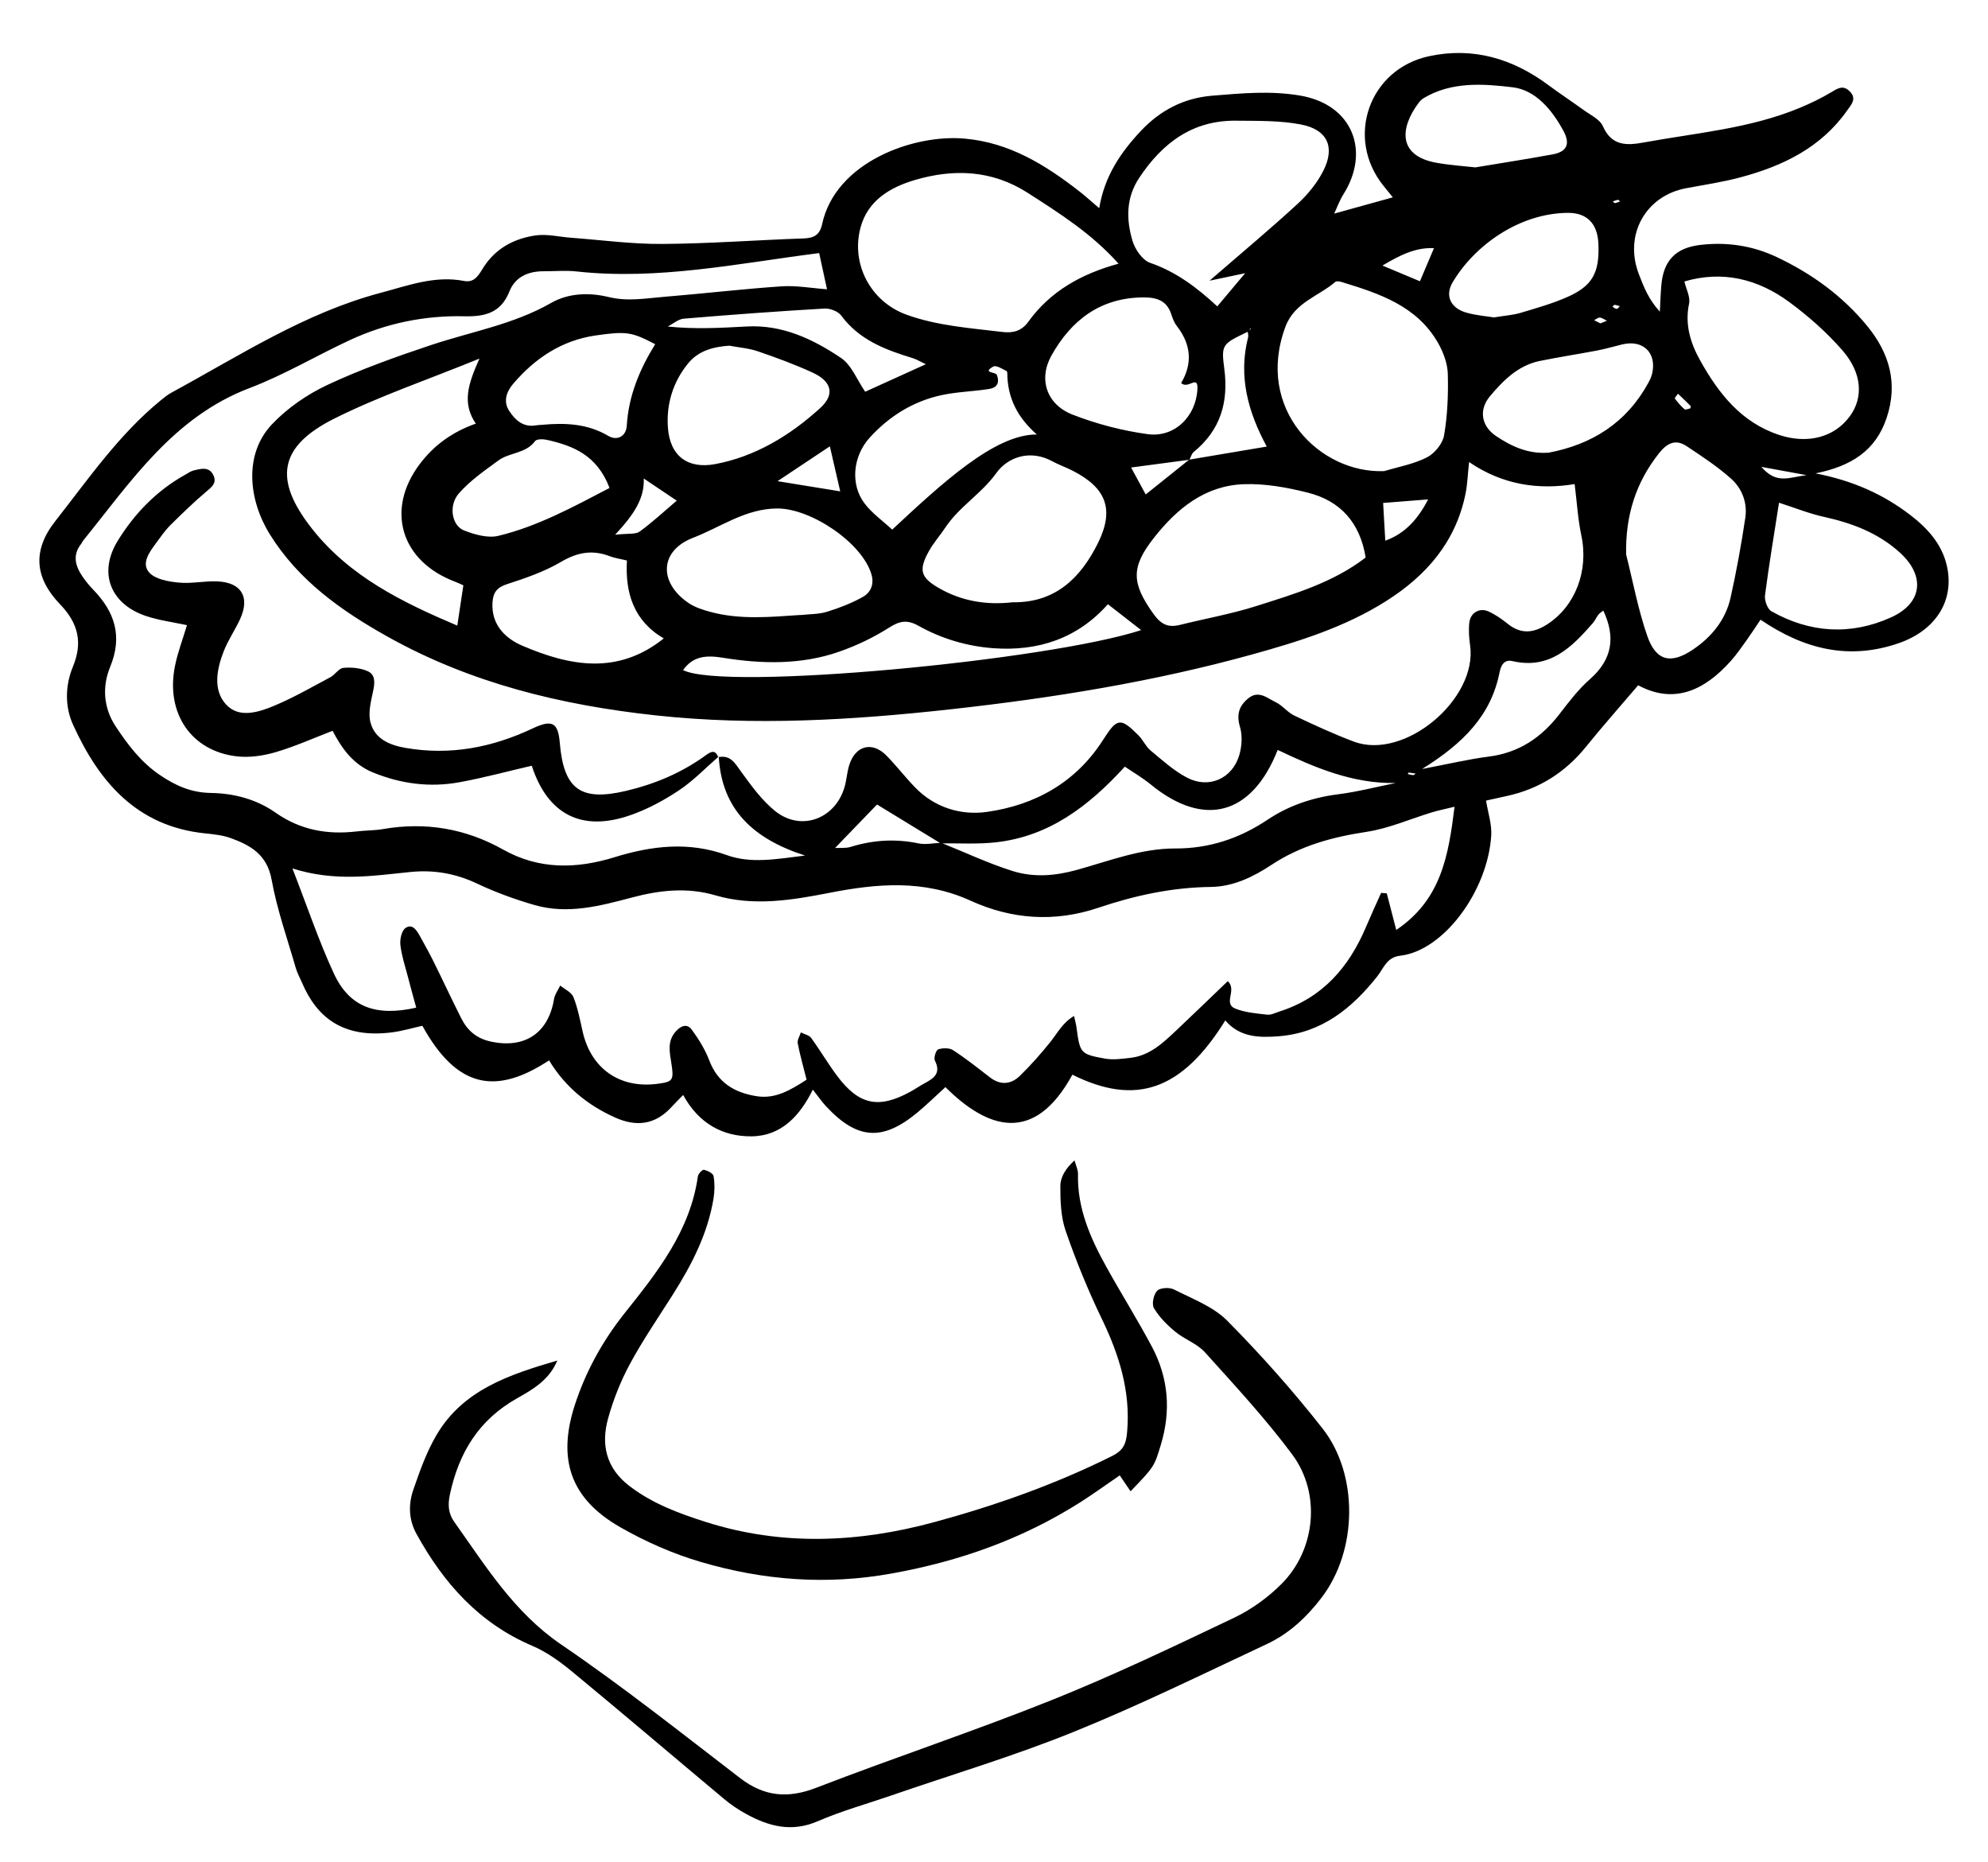 <?xml version="1.0" encoding="UTF-8"?>
<svg id="Layer_1" data-name="Layer 1" xmlns="http://www.w3.org/2000/svg" version="1.1" viewBox="0 0 492.11 460.84">
  <defs>
    <style>
      .cls-1 {
        fill: #000;
        stroke-width: 0px;
      }
    </style>
  </defs>
  <path class="cls-1" d="M330.06,52.92c4.63-1.28,9.27-2.57,14.72-4.08-1.16-1.44-1.74-2.16-2.32-2.87-9.54-11.83-3.58-28.89,11.32-32.07,10.92-2.32,20.68.6,29.52,7.17,2.81,2.09,5.74,4,8.57,6.06,1.74,1.28,4.15,2.36,4.92,4.12,2.18,4.95,5.97,4.77,10.09,4.01,12.99-2.38,26.29-3.43,38.66-8.58,2.72-1.13,5.39-2.42,7.91-3.94,1.53-.92,2.78-1.68,4.3-.26,2.01,1.87.57,3.33-.54,4.91-6.47,9.15-15.87,13.68-26.28,16.47-4.43,1.19-8.99,1.87-13.5,2.71-10.07,1.86-15.46,11.52-11.77,21.21,1.21,3.19,2.46,6.37,5.22,9.34.12-2.16.18-4.33.36-6.48.52-6.17,3.57-9.3,9.59-10.02,6.61-.79,12.95.15,18.97,2.99,8.68,4.1,16.32,9.63,22.43,17.09,5.49,6.71,7.64,14.16,4.79,22.71-2.7,8.13-8.8,11.97-17.61,13.74,9.18,1.78,16.77,5.15,23.52,10.35,4.18,3.21,7.66,7.04,8.93,12.25,2.13,8.72-2.61,16.25-11.89,19.44-12.26,4.22-23.34,1.53-34.17-5.83-1.03,1.53-2.16,3.28-3.37,4.97-1.26,1.76-2.49,3.56-3.92,5.17-6.52,7.34-14.07,10.9-23,6.09-4.52,5.31-8.82,10.15-12.88,15.18-5.14,6.36-11.6,10.47-19.57,12.21-1.55.34-3.1.68-5.2,1.15.48,3.03,1.46,5.89,1.28,8.68-.91,13.8-11.84,28.5-22.55,29.71-3.36.38-4.08,3.13-5.72,5.19-6.25,7.84-13.64,13.85-24.19,14.73-4.98.41-9.76.3-13.37-3.9-10.73,17.29-22.14,21.25-37.85,13.42-9.52,17.44-21.09,13.37-31.43,3.08-2.3,2.09-4.55,4.3-6.97,6.31-8.62,7.14-14.89,6.69-22.56-1.55-1.1-1.18-2.02-2.53-3.29-4.14-3.18,6.44-7.78,11.49-15.17,11.56-7.13.07-13.08-3.18-16.93-10.23-1.18,1.21-2.06,2.07-2.89,2.98-4.02,4.39-8.66,4.97-13.99,2.58-6.88-3.09-12.41-7.67-16.31-14.13-13.1,8.6-22.75,7.02-31.37-8.56-2.43.54-4.95,1.3-7.54,1.63-12.38,1.58-18.68-3.98-22.21-12.21-.53-1.24-1.21-2.44-1.58-3.73-2.09-7.25-4.64-14.43-5.98-21.83-1.11-6.18-5.16-8.51-10.09-10.3-2-.73-4.22-.96-6.37-1.18-16.89-1.72-26.28-12.74-32.72-26.94-2-4.42-1.96-9.6-.01-14.31,2.46-5.95,1.36-10.72-3.17-15.43-6.22-6.48-6.98-13.24-1.19-20.6,8.16-10.38,15.74-21.43,26.13-29.91.84-.68,1.69-1.38,2.64-1.89,16.83-9.14,33.01-19.73,51.79-24.7,6.71-1.78,13.41-4.34,20.63-2.93,2.77.54,3.77-1.78,4.9-3.52,3.05-4.66,7.59-6.99,12.8-7.75,2.86-.41,5.89.37,8.85.58,7.53.56,15.07,1.59,22.59,1.53,11.67-.08,23.33-.97,34.99-1.37,2.57-.09,3.94-.95,4.5-3.54,3.31-15.34,22.58-22.3,35.3-21.16,11.08.99,19.89,6.46,28.31,13,1.49,1.15,2.88,2.43,4.98,4.22,1.31-7.91,5.26-13.72,10.23-19.04,4.87-5.2,10.72-8.22,17.73-8.8,7.26-.59,14.43-1.29,21.83-.02,13.02,2.24,17.33,13.83,10.69,24.37-.98,1.56-1.61,3.34-2.4,5.02-.24.38-.47.77-.71,1.15.2-.42.39-.83.59-1.25ZM355.14,61.42c-4.75-.27-8.64,1.77-12.93,4.3,3.46,1.45,6.26,2.62,9.28,3.89,1.26-2.97,2.39-5.64,3.52-8.3.22-.35.45-.7.67-1.05-.18.39-.36.78-.54,1.17ZM342.85,133.83c5.2-1.82,8.36-5.74,10.78-10.42.19-.34.37-.68.56-1.02-.12.39-.25.78-.37,1.18-3.81.3-7.62.6-11.44.9.21,3.72.37,6.57.54,9.43-.24.41-.48.83-.72,1.24.22-.43.44-.87.65-1.3ZM159.16,118.3c-.35-.25-.69-.5-1.04-.75.41.18.81.36,1.22.53.34,5.27-2.49,9.32-7.07,14.26,3.33-.37,5.06-.06,6.05-.77,3.14-2.28,6-4.95,9.2-7.67-2.77-1.86-5.56-3.73-8.36-5.61ZM294.4,113.75c6.27-1.06,12.55-2.11,19.17-3.23-4.64-8.58-7.08-17.43-4.61-27.06.12-.49-.09-1.06-.15-1.6.23-.1.48-.16.67-.31.12-.09.13-.31.19-.48-.22.32-.44.65-.66.97-6.42,3.08-6.76,3.12-5.95,9.2,1.1,8.33-.97,15.22-7.56,20.61-.53.43-.72,1.28-1.07,1.93-4.63.62-9.27,1.23-14.44,1.92,1.17,2.16,2.34,4.32,3.62,6.67,3.91-3.13,7.34-5.88,10.78-8.63ZM232.87,208.73c-5.41-3.3-10.82-6.61-15.77-9.63-3.36,3.48-6.88,7.12-10.39,10.76,1.2-.07,2.62.12,3.86-.27,5.54-1.71,11.07-2.06,16.78-.87,1.79.37,3.75-.07,5.64-.14,5.86,2.35,11.6,5.06,17.6,6.96,5.18,1.64,10.44,1.27,15.92-.24,8.01-2.21,15.88-5.34,24.45-5.32,8.29.03,15.83-2.44,22.84-7.13,5.16-3.46,11.07-5.47,17.39-6.27,4.81-.61,9.54-1.84,14.31-2.8-10.69.19-20.05-3.82-29.22-8.19-6.44,16.29-18.33,19.28-31.43,8.55-2.01-1.65-4.29-2.97-6.41-4.41-9.02,9.88-18.84,17.28-31.95,18.73-4.49.5-9.07.2-13.61.26ZM177.8,187.39c3.03-.62,4.12,1.47,5.63,3.55,2.52,3.47,5.12,7.09,8.41,9.75,6.59,5.34,15.41,1.81,17.4-6.59.37-1.58.5-3.22.98-4.76,1.53-4.86,5.69-5.94,9.22-2.34,2.46,2.5,4.61,5.32,7.05,7.84,4.88,5.05,11.41,7,17.83,6.09,11.91-1.69,22.01-7.29,28.73-17.82,3.48-5.45,4.29-5.61,8.77-1.12,1.13,1.13,1.8,2.75,3.01,3.76,2.9,2.4,5.76,5.02,9.06,6.73,5.38,2.79,11.15.2,12.87-5.57.65-2.18.83-4.84.19-6.98-.93-3.12-.24-5.28,2.12-7.16,2.53-2.01,4.65.03,6.7,1,1.68.79,2.92,2.51,4.6,3.31,4.83,2.3,9.71,4.55,14.72,6.44,12.62,4.77,30.7-10.56,28.82-23.8-.26-1.87-.41-3.81-.19-5.67.28-2.42,2.56-3.73,4.75-2.73,1.69.77,3.28,1.88,4.74,3.05,3.23,2.6,6.31,2.35,9.69.2,7.04-4.48,10.4-13.28,8.55-22.03-.85-4.01-1.09-8.16-1.66-12.74-8.82,1.45-17.71.29-26.13-5.45-.34,3.1-.41,5.5-.88,7.83-2.42,11.91-9.65,20.25-19.68,26.59-10.19,6.44-21.52,9.97-32.98,13.15-24.52,6.8-49.63,10.84-74.83,13.62-24.2,2.67-48.55,4.15-72.99,1.5-23.37-2.53-45.78-7.96-66.39-19.5-11.41-6.39-22.02-13.87-29.13-25.33-5.28-8.52-6.46-19.79.53-27.19,3.81-4.03,8.74-7.42,13.78-9.78,8.28-3.87,16.96-6.96,25.65-9.86,9.94-3.31,20.39-5.09,29.66-10.4,4.43-2.53,9.6-2.6,14.27-1.47,4.73,1.15,9.15.32,13.69-.05,9.7-.79,19.38-1.94,29.09-2.6,3.65-.25,7.37.45,11.27.73-.78-3.61-1.39-6.44-1.94-8.96-20.19,2.57-39.84,6.76-60.03,4.55-2.68-.29-5.42-.04-8.13-.05-3.85-.02-7.09,1.37-8.54,5.04-2.09,5.27-6.07,6.22-11.1,6.1-9.88-.23-19.39,1.73-28.36,5.89-8.32,3.86-16.26,8.62-24.8,11.86-18.91,7.18-29.41,23.17-41.28,37.83-.17.21-.25.49-.41.7-2.27,2.83-1.48,5.56.34,8.2.77,1.11,1.63,2.17,2.57,3.14,5.35,5.52,7.37,11.53,4.23,19.15-2,4.85-1.68,10.13,1.37,14.74,2.99,4.51,6.21,8.79,10.83,11.95,3.92,2.68,7.83,4.44,12.72,4.51,5.72.09,11.28,1.54,16.06,4.9,6.11,4.29,12.82,5.48,20.07,4.62,2.15-.26,4.35-.21,6.48-.58,10.54-1.82,20.48-.14,29.76,5.08,8.91,5.01,18.19,4.78,27.51,1.9,9.27-2.87,18.41-3.94,27.77-.56,6.07,2.19,12.24,1.02,19.45.13-12.82-4.12-20.63-11.37-21.37-24.5l-.11.16ZM199.66,267.2c-.82-3.26-1.64-6.11-2.19-9.02-.15-.82.5-1.78.78-2.68.87.45,2.04.68,2.56,1.39,2.23,3.06,4.15,6.35,6.42,9.38,5.4,7.21,10.28,8.21,18.12,3.91,1.19-.65,2.3-1.43,3.49-2.07,2.29-1.23,4.18-2.48,2.59-5.62-.34-.67.25-2.58.8-2.78,1.1-.39,2.78-.41,3.7.19,3.17,2.06,6.14,4.43,9.14,6.74,2.59,1.99,5.19,1.74,7.36-.36,2.71-2.62,5.22-5.48,7.58-8.42,1.76-2.19,3.05-4.79,5.86-6.43.28,1.28.51,2.06.61,2.85.86,6.37.94,6.61,7.09,7.71,2,.36,4.16.04,6.23-.19,4.91-.55,8.24-3.84,11.6-7,4.23-3.99,8.4-8.04,12.53-11.99,2.38,2.23-1.28,5.56,1.88,6.81,2.45.97,5.22,1.19,7.88,1.49.99.11,2.07-.49,3.1-.81,10.6-3.38,17.12-10.93,21.33-20.85,1.21-2.85,2.5-5.66,3.76-8.48.47.04.93.08,1.4.11.74,2.86,1.48,5.71,2.35,9.06,11.11-7.46,12.93-18.33,14.43-30.49-2.54.62-4.06.92-5.54,1.37-5.41,1.64-10.71,4-16.23,4.84-8.43,1.28-16.32,3.4-23.51,8.15-4.52,2.99-9.51,5.43-15.08,5.49-9.59.11-18.83,2.12-27.81,5.15-10.87,3.66-21.48,2.87-31.61-1.74-11.56-5.26-23.1-4.28-34.97-1.95-9.32,1.82-18.77,3.38-28.16.63-7.07-2.07-13.85-1.3-20.78.54-7.84,2.08-15.81,4.19-23.93,1.88-4.91-1.4-9.77-3.18-14.39-5.36-5.34-2.52-10.73-3.44-16.56-2.84-9.28.94-18.58,2.45-29.1-.89,3.73,9.58,6.55,18.02,10.27,26.03,3.85,8.29,10.37,10.68,20.37,8.42-.7-2.57-1.41-5.12-2.07-7.68-.68-2.61-1.55-5.2-1.85-7.86-.15-1.38.31-3.52,1.27-4.17,1.75-1.19,2.81.65,3.61,2.08,1.18,2.12,2.36,4.25,3.43,6.42,2.28,4.6,4.44,9.25,6.75,13.83,1.53,3.03,3.77,5.01,7.34,5.78,8.37,1.8,14.23-2.05,15.64-10.54.19-1.16,1.01-2.23,1.53-3.33,1.12.94,2.79,1.66,3.26,2.85,1.08,2.72,1.64,5.66,2.29,8.54,2.06,9.15,9.14,14.14,18.46,12.94,3.91-.5,4.16-.85,3.49-5.15-.42-2.69-1.03-5.37,1.04-7.75,1.25-1.44,2.83-2.14,4.04-.48,1.72,2.35,3.31,4.93,4.34,7.64,2.09,5.48,6.22,7.91,11.64,8.79,4.67.76,8.38-1.48,12.42-4.07ZM276.89,65.26c-6.62-7.41-14.56-12.45-22.5-17.54-8.85-5.68-18.35-5.99-27.93-3.17-5.99,1.77-11.62,4.98-13.44,11.75-2.44,9.07,2.52,18.39,11.4,21.59,7.66,2.76,15.75,3.3,23.75,4.27,2.57.31,4.71-.22,6.38-2.53,5.45-7.56,13.12-11.85,22.34-14.37ZM342.62,116.6c3.57-1.08,7.35-1.74,10.61-3.41,1.9-.97,3.89-3.4,4.24-5.45.85-4.99,1.06-10.15.92-15.22-.07-2.56-1.09-5.3-2.37-7.57-5.24-9.24-14.55-12.3-23.92-15.16-.49-.15-1.25-.28-1.55-.03-4.18,3.6-10.09,5.06-12.35,11.09-7.6,20.35,8.52,36.39,24.42,35.74ZM118.7,88.74c-13.14,5.36-24.91,9.33-35.92,14.84-13.83,6.92-15.11,15.12-5.56,27.25,9.37,11.89,22.41,18.23,35.98,24,.52-3.49.99-6.62,1.5-9.97-.63-.28-1.3-.61-2-.88-13.5-5.06-17.34-17.86-8.75-29.19,3.48-4.59,7.97-7.88,13.83-9.95-3.41-5.04-1.99-9.65.91-16.11ZM299.41,69.47c8.05-6.98,15.09-12.84,21.82-19.04,2.52-2.32,4.84-5.16,6.37-8.21,2.95-5.85.98-10.15-5.55-11.41-5.22-1.01-10.7-.88-16.06-.94-10.8-.13-18.27,5.53-24,14.16-3.29,4.95-3.21,10.3-1.65,15.58.63,2.11,2.47,4.79,4.37,5.44,6.45,2.21,11.66,6.19,16.62,10.77,2.4-2.86,4.41-5.25,6.9-8.21-3.03.64-5.24,1.1-8.83,1.86ZM338.05,137.97c-1.38-8.59-6.22-14-14.25-16.03-5.16-1.31-10.62-2.3-15.9-2.11-9.57.34-16.51,5.97-22.24,13.25-5.75,7.3-5.58,11.21-.16,18.81,1.89,2.65,3.65,3.49,6.59,2.76,6.27-1.56,12.67-2.69,18.82-4.64,9.46-3,19.07-5.82,27.14-12.03ZM416.96,69.68c.43,1.85,1.5,3.81,1.15,5.47-1.08,5.16.34,9.73,2.73,14.02,4.56,8.18,10.17,15.38,19.6,18.48,7.04,2.31,13.66.59,17.48-4.65,3.36-4.6,3.07-10.65-1.86-16.31-3.87-4.44-8.41-8.45-13.16-11.95-7.76-5.71-16.5-7.86-25.95-5.08ZM402.53,137.22c1.71,6.76,2.97,13.68,5.26,20.23,2.17,6.18,5.85,6.99,11.32,3.28,4.61-3.12,8.05-7.33,9.28-12.83,1.46-6.55,2.66-13.17,3.65-19.81.54-3.65-.81-7.19-3.49-9.59-3.38-3.03-7.23-5.55-11.03-8.08-2.7-1.8-4.8-.82-6.8,1.69-5.85,7.35-8.37,15.57-8.19,25.1ZM250.58,149.05c10.47.2,16.86-5.85,21.21-14.65,4.08-8.25,2.14-13.59-6.19-17.87-1.67-.86-3.48-1.48-5.13-2.38-5.49-2.99-11.02-1.02-13.85,2.93-3.69,5.14-9.16,8.29-12.59,13.45-1.34,2.02-2.99,3.85-4.14,5.96-2.53,4.63-2.03,6.44,2.62,9.1,5.55,3.17,11.61,4.19,18.07,3.47ZM198.24,152.21c2.16-.24,4.41-.18,6.45-.8,3.06-.94,6.1-2.12,8.88-3.67,1.96-1.09,2.88-3.14,2.14-5.62-2.34-7.86-15.01-16.32-23.33-16.28-7.87.04-14.01,4.64-20.81,7.25-8.39,3.22-8.56,11.19-1.01,16.22,1.52,1.01,3.39,1.6,5.17,2.09,7.43,2.04,14.97,1.29,22.5.79ZM292.38,94.79c2.84-4.76,2.5-9.5-1.02-14.04-.65-.83-1.08-1.89-1.4-2.91-1.09-3.45-3.6-4.25-6.9-4.24-10.62.05-17.86,5.6-22.77,14.36-3.31,5.92-1.2,12.16,5.23,14.66,5.94,2.31,12.29,3.97,18.61,4.83,6.56.89,11.95-4.33,12.28-11.18.17-3.67-2.3.18-4.03-1.48ZM440.38,124.42c-1.17,7.52-2.47,15.21-3.47,22.93-.16,1.26.6,3.37,1.59,3.93,9.55,5.39,19.64,6,29.57,1.53,7.88-3.54,8.55-10.31,2.23-16.05-5.38-4.89-11.87-7.32-18.86-8.86-3.61-.79-7.07-2.21-11.07-3.49ZM180.57,85.55c-4.02.27-7.67,1.24-10.24,4.39-3.74,4.57-5.41,10.08-5,15.83.51,7.26,5.07,10.3,11.63,9.1,9.93-1.83,18.61-7.08,26.08-13.89,3.67-3.34,2.89-6.57-1.87-8.76-4.4-2.02-8.97-3.7-13.55-5.27-2.24-.77-4.69-.95-7.04-1.39ZM256.64,107.52c-4.81-4.27-6.95-8.78-7.27-14.14-.03-.54.06-1.41-.2-1.55-1.05-.54-2.59-1.5-3.28-1.12-2.88,1.61.57,1.32.86,2.05.8,2.07-.07,3.2-1.84,3.49-3.91.64-7.94.7-11.8,1.53-7.03,1.51-12.96,5.2-17.79,10.49-4.24,4.65-4.87,11.64-1.3,16.33,1.89,2.48,4.57,4.36,6.84,6.47,12.31-11.46,25.39-23.61,35.78-23.54ZM155.19,138.71c-1.75-.42-3.08-.6-4.29-1.07-4.3-1.65-8.02-.94-12.05,1.43-4.11,2.42-8.78,4.02-13.35,5.5-2.53.82-3.45,2.11-3.59,4.57-.32,5.53,3.24,8.89,7.38,10.66,11.69,5.01,23.58,7.35,35.02-1.8-7.46-4.35-9.58-11.26-9.12-19.3ZM383.24,112.05c10.87-2.03,19.41-7.44,24.82-17.36.38-.7.73-1.46.91-2.23,1.19-5.12-2.23-8.46-7.37-7.23-2.07.5-4.13,1.11-6.22,1.51-4.74.91-9.53,1.63-14.26,2.6-5.33,1.1-9.02,4.82-12.3,8.73-2.83,3.36-2.12,7.4,1.48,9.82,3.83,2.59,8,4.5,12.94,4.14ZM369.86,78.55c2.79-.46,4.7-.58,6.49-1.11,3.86-1.15,7.76-2.25,11.44-3.85,6.43-2.78,8.22-6.1,7.87-13.38-.23-4.79-2.76-7.56-7.53-7.53-11.91.07-23.07,7.93-28.56,17.22-1.93,3.27-.48,6.32,3.28,7.43,2.53.75,5.23.93,7.01,1.23ZM365.3,41.41c6.91-1.15,13.03-2.09,19.1-3.22,3.52-.66,4.37-2.6,2.56-5.9-2.81-5.15-6.87-10.02-12.52-10.69-7.31-.87-15.14-1.46-22.08,2.72-.45.27-.85.68-1.17,1.11-4.73,6.3-5.16,13.18,4.48,14.87,3.41.6,6.89.82,9.62,1.13ZM162.18,85.18c-5.77-3-7.03-3.27-14.73-2.16-8.37,1.21-14.97,5.6-20.38,11.92-1.7,1.98-2.54,4.38-1.06,6.69,1.46,2.26,3.45,4.19,6.62,3.64.53-.09,1.07-.09,1.61-.14,5.69-.52,11.19-.29,16.35,2.75,2.19,1.29,4.4.11,4.56-2.5.44-7.43,3.2-13.99,7.03-20.19ZM150.88,120.75c-3.08-8.11-9.02-10.45-15.53-11.9-.93-.21-2.49-.23-2.89.31-2.31,3.13-6.35,2.78-9.09,4.8-3.43,2.52-7.04,5-9.8,8.17-2.61,2.99-1.72,7.96,1.28,9.14,2.65,1.03,5.91,1.97,8.52,1.34,9.7-2.34,18.42-7.1,27.52-11.85ZM352.04,190.31c6.53-1.24,11.49-2.43,16.51-3.07,7.49-.95,13.05-4.74,17.54-10.59,2.31-3.01,4.67-6.09,7.49-8.57,5.61-4.93,6.34-10.5,3.3-16.97-.42.34-.91.62-1.23,1.03-.5.63-.8,1.43-1.33,2.03-5.26,6.05-10.76,11.57-19.93,9.44-2.12-.49-2.87,1.16-3.19,2.8-2.11,10.65-9,17.57-19.16,23.89ZM169.08,165.84c10.35,5.22,90.37-2.38,113.4-9.9-2.58-2.01-5.33-4.15-8.23-6.41-7.51,8.47-17.25,11.7-28.36,10.89-6.51-.48-12.79-2.34-18.49-5.53-2.78-1.56-4.65-1.27-7.29.42-3.82,2.43-8.01,4.44-12.29,5.94-9.41,3.31-19.18,3.1-28.87,1.53-4.02-.65-7.37-.49-9.87,3.07ZM229.19,90.14c-1.37-.64-2.28-1.21-3.26-1.51-6.77-2.06-13.25-4.5-17.71-10.55-.78-1.05-2.77-1.8-4.15-1.72-11.61.68-23.22,1.53-34.82,2.51-1.36.11-2.64,1.27-3.96,1.94,6.72.71,13.16.33,19.59-.01,8.77-.48,16.35,3.11,23.28,7.77,2.64,1.77,3.99,5.46,6.01,8.38,4.8-2.18,9.63-4.37,15.01-6.81ZM205.42,110.46c-4.56,3.04-8.54,5.69-12.95,8.62,5.56.9,10.42,1.69,15.52,2.52-.88-3.82-1.64-7.1-2.57-11.15ZM436,115.54c3.8,4.41,6.84,2.58,11.2,2.05-4.14-.76-6.88-1.26-11.2-2.05ZM418.42,101.07c.03-.2.16-.51.07-.6-1.02-1.03-2.07-2.03-3.12-3.03-.28.41-.87,1.05-.78,1.18.71.96,1.5,1.89,2.4,2.67.23.2.94-.13,1.42-.22ZM396.16,80.03c.65-.26,1.13-.45,1.61-.65-.58-.28-1.14-.72-1.74-.78-.45-.04-.94.41-1.42.64.55.28,1.11.56,1.55.79ZM399.24,49.86c.18.14.39.43.54.4.43-.07.84-.27,1.25-.42-.17-.13-.37-.4-.52-.38-.44.07-.85.25-1.28.39ZM400.98,75.78c-.48-.13-.89-.3-1.31-.33-.16-.01-.34.29-.52.45.34.2.68.53,1.04.54.25.01.51-.41.79-.67ZM348.48,191.56c.45.1.91.24,1.36.27.2,0,.41-.25.61-.38-.59-.09-1.18-.19-1.77-.25-.05,0-.14.24-.2.37Z"/>
  <path class="cls-1" d="M137.94,336.74c-2.01,4.81-6.07,7.13-9.97,9.33-9.45,5.32-14.39,13.44-16.6,23.78-.57,2.65-.36,4.76,1.08,6.79,7.81,10.98,14.81,22.41,26.47,30.35,15.2,10.35,29.65,21.82,44.25,33.03,6,4.61,11.84,5.15,18.91,2.41,19.36-7.48,39.1-14.01,58.36-21.73,15.27-6.12,30.16-13.24,45.02-20.32,4.31-2.05,8.42-5.03,11.79-8.41,8.44-8.47,9.8-22.37,2.63-32.01-6.61-8.88-14.19-17.06-21.62-25.3-1.93-2.14-5.03-3.18-7.32-5.07-2.02-1.67-3.96-3.62-5.29-5.84-.6-.99-.09-3.4.79-4.3.76-.78,3.06-.9,4.17-.33,4.55,2.32,9.72,4.23,13.19,7.74,8.36,8.45,16.31,17.39,23.64,26.74,8.76,11.18,8.77,29.92-.31,41.81-3.68,4.82-8.03,8.88-13.48,11.44-15.89,7.44-31.66,15.2-47.9,21.77-14.72,5.96-30.01,10.52-45.04,15.7-6.12,2.11-12.39,3.85-18.3,6.41-6.47,2.8-12.15,1.26-17.79-1.85-1.89-1.04-3.72-2.27-5.37-3.66-12.48-10.43-24.86-20.99-37.41-31.35-3.09-2.55-6.45-5.02-10.1-6.57-13.15-5.6-21.93-15.5-28.64-27.68-1.98-3.59-2.02-7.37-.76-11.01,1.59-4.58,3.24-9.25,5.68-13.41,6.64-11.35,18.24-15.04,29.92-18.49Z"/>
  <path class="cls-1" d="M279.85,369.05c-1.05-1.54-1.78-2.61-2.67-3.92-3.27,2.23-6.48,4.57-9.82,6.69-14.32,9.07-29.84,14.57-46.62,17.59-16.18,2.92-31.78,1.69-47.21-2.84-6.93-2.03-13.74-5.03-20.01-8.62-12.29-7.04-15.62-16.76-11.21-30.3,2.71-8.31,6.92-15.9,12.35-22.71,8.13-10.19,16.19-20.34,18.1-33.85.09-.63,1.14-1.68,1.52-1.59.9.22,2.25.9,2.36,1.57.31,1.79.28,3.71-.01,5.52-1.43,8.7-5.37,16.36-10.02,23.71-3.62,5.71-7.46,11.31-10.67,17.24-2.29,4.24-4.12,8.84-5.41,13.49-1.81,6.47-.48,12.3,5.21,16.68,5.68,4.37,12.24,6.81,18.94,8.94,18.86,6.01,37.84,5.15,56.63.04,15.09-4.1,29.84-9.31,43.91-16.32,2.96-1.47,3.54-3.09,3.8-6.12.85-10.06-2.03-19.06-6.32-27.95-3.39-7.02-6.35-14.29-8.9-21.66-1.2-3.48-1.34-7.45-1.32-11.19.02-2.16,1.33-4.31,3.5-6.27.3,1.13.89,2.27.87,3.39-.21,8.45,3.06,15.83,7.02,22.97,3.67,6.62,7.7,13.04,11.26,19.72,4.11,7.71,4.78,15.87,2.23,24.28-1.63,5.37-1.58,5.38-7.47,11.5Z"/>
  <path class="cls-1" d="M177.9,187.23c-3.26,2.83-6.28,6.01-9.85,8.38-3.76,2.5-7.88,4.72-12.14,6.18-12.04,4.14-20.37-.3-24.28-12.29-5.99,1.39-11.92,3-17.95,4.1-7.31,1.33-14.46.39-21.38-2.44-4.84-1.98-7.65-5.84-9.97-10.3-4.71,1.81-9.31,3.88-14.1,5.29-3.04.89-6.45,1.39-9.57,1.04-11.31-1.29-17.68-10.65-15.36-22.3.68-3.43,1.96-6.74,2.98-10.17-3.32-.72-6.79-1.16-10.06-2.24-8.87-2.94-11.98-10.67-7.08-18.64,4.14-6.73,9.62-12.41,16.66-16.33.71-.39,1.39-.91,2.16-1.09,1.83-.43,3.88-1.03,4.91,1.3.82,1.86-.47,2.81-1.81,3.94-3.09,2.63-6.02,5.45-8.9,8.32-1.33,1.32-2.4,2.9-3.52,4.42-1.64,2.21-3.73,5.02-1.71,7.28,1.5,1.69,4.74,2.25,7.28,2.5,3.2.32,6.5-.46,9.73-.29,5.92.32,7.98,3.97,5.46,9.4-1.25,2.69-2.97,5.18-4.04,7.93-1.71,4.4-2.69,9.52.57,13.1,3.24,3.57,8.19,1.93,12.16.25,4.7-1.99,9.16-4.55,13.67-6.96,1.18-.63,2.1-2.21,3.24-2.32,1.98-.19,4.23.02,6.02.82,1.94.86,1.78,2.89,1.34,4.93-.54,2.54-1.28,5.38-.65,7.76,1.07,4.06,4.72,5.61,8.66,6.29,11.02,1.92,21.44-.08,31.44-4.8,4.85-2.29,6.34-1.52,6.76,3.56.97,11.57,5.24,14.5,16.35,11.89,7.22-1.7,13.81-4.49,19.8-8.83,1.14-.83,2.34-1.54,3.05.49l.11-.16Z"/>
</svg>